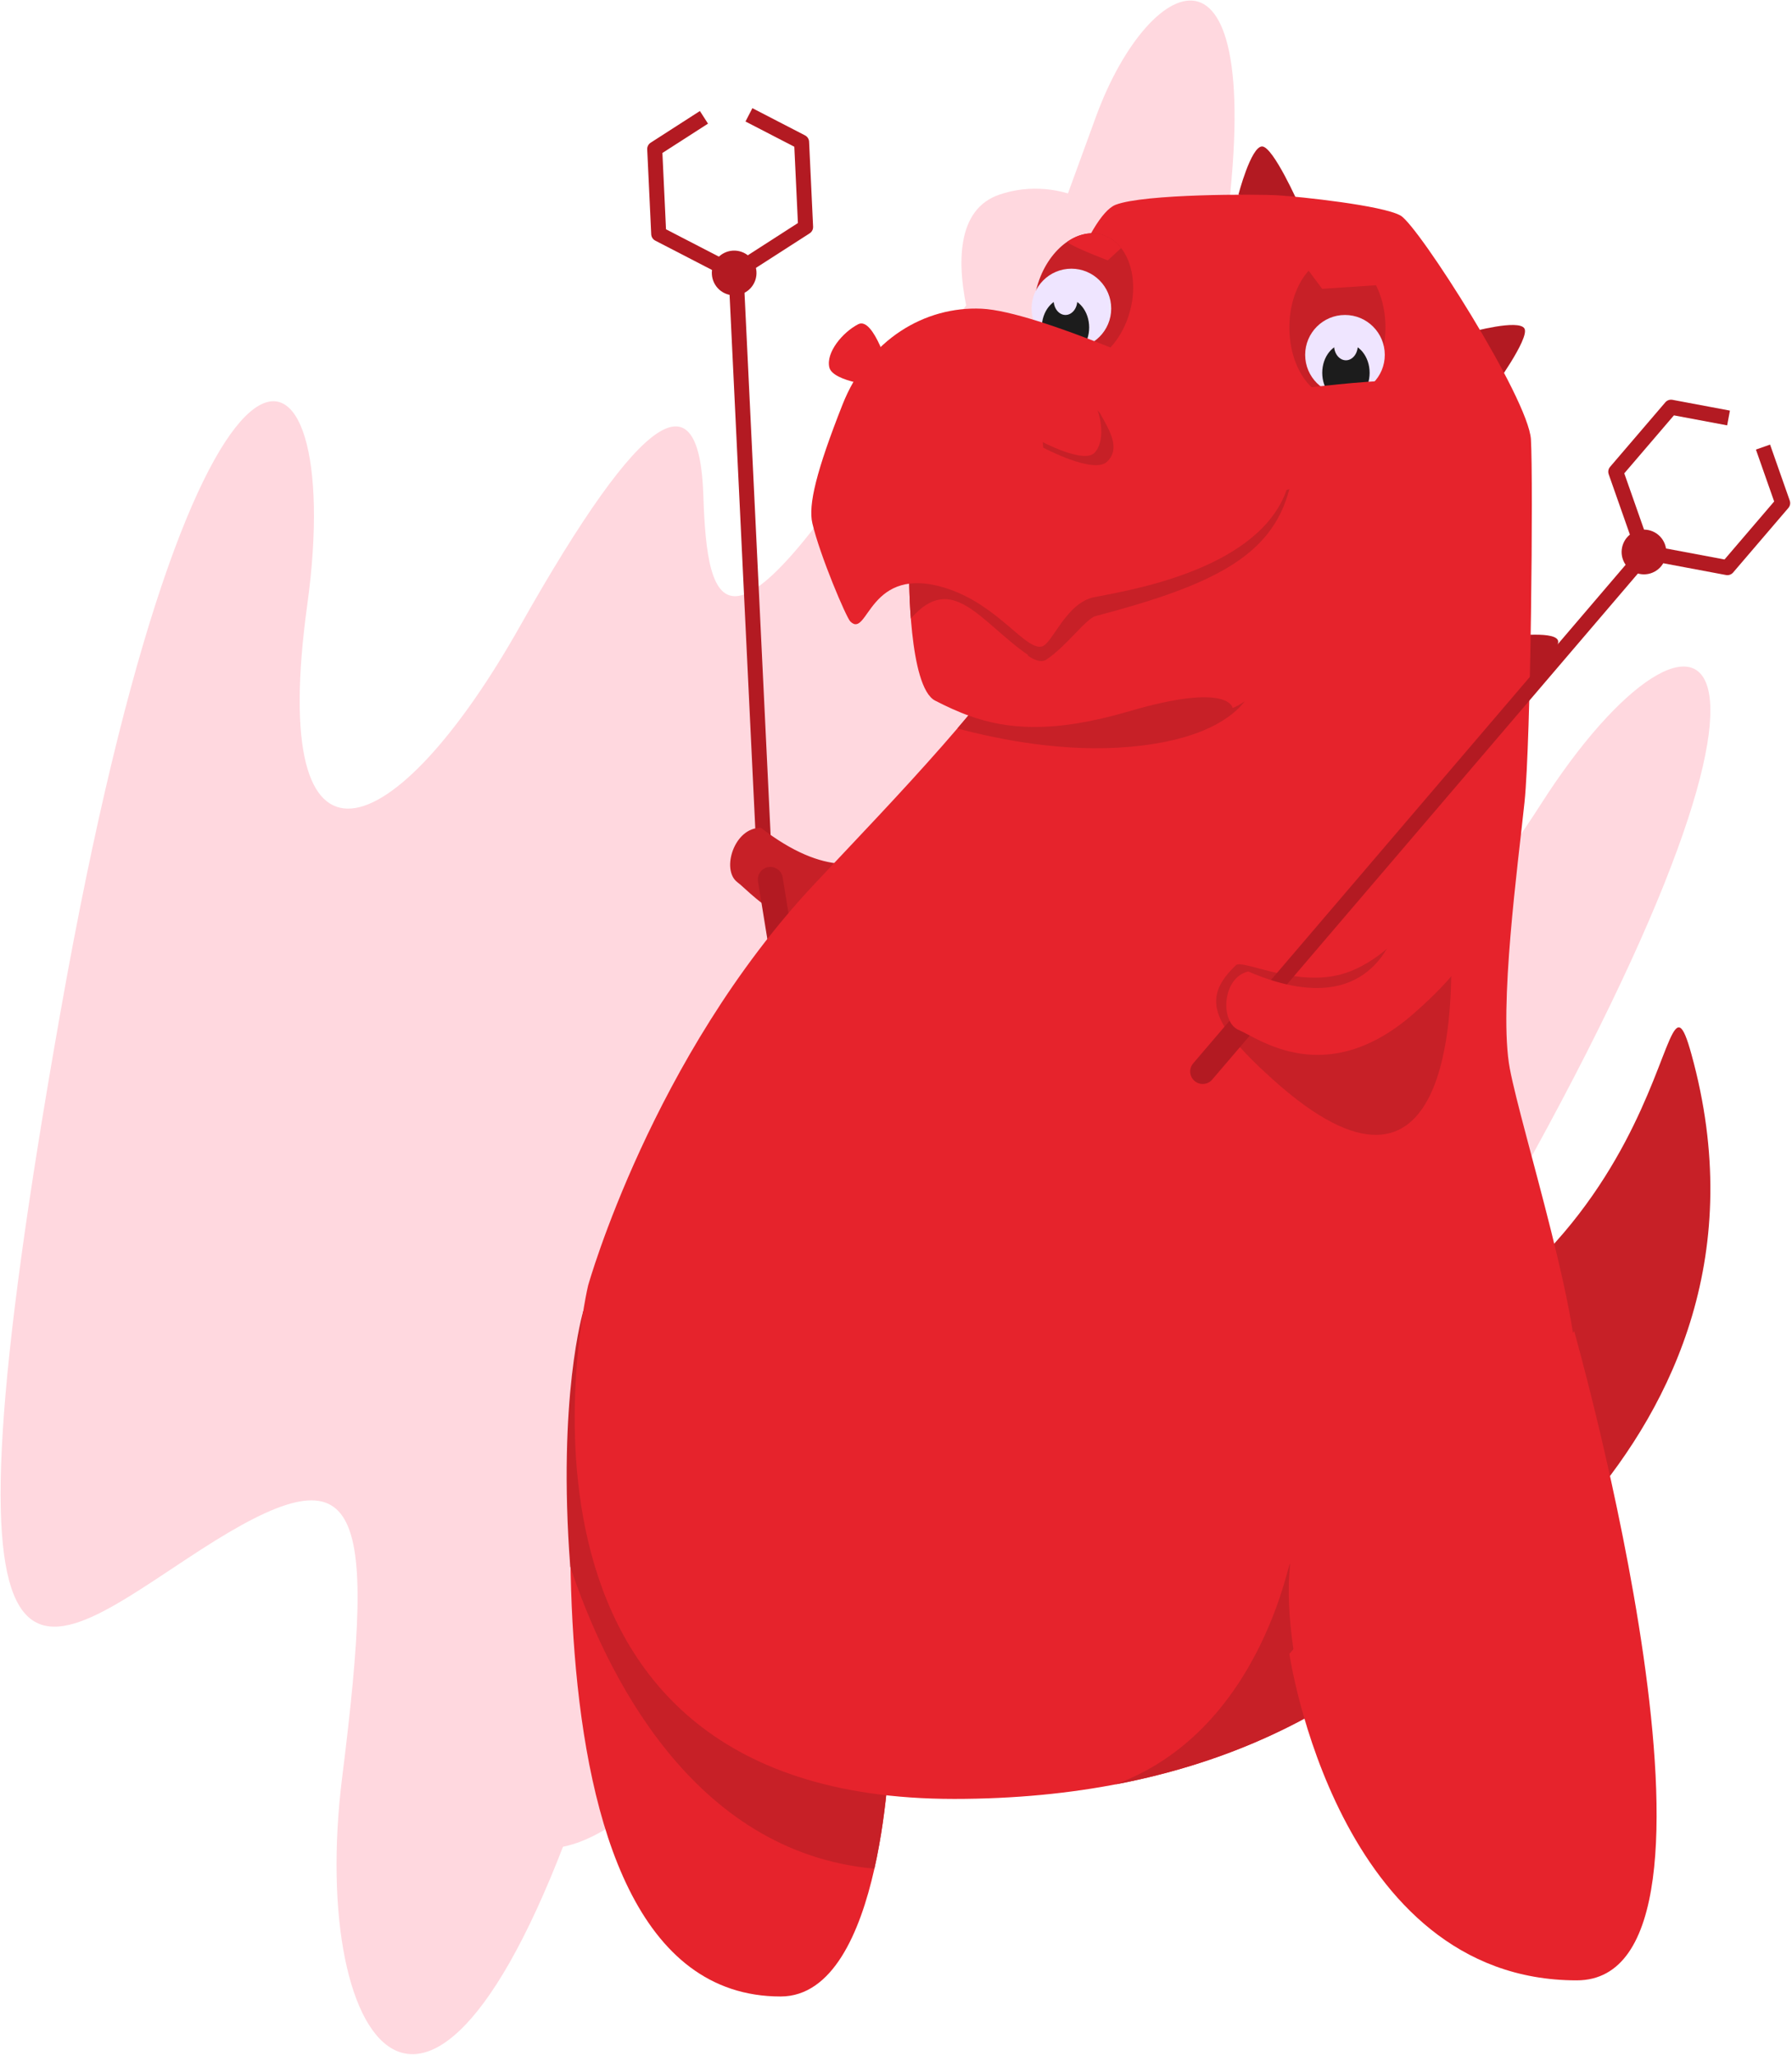 <?xml version="1.0" encoding="UTF-8"?>
<svg width="205px" height="235px" viewBox="0 0 205 235" version="1.1" xmlns="http://www.w3.org/2000/svg" xmlns:xlink="http://www.w3.org/1999/xlink">
    <!-- Generator: Sketch 51 (57462) - http://www.bohemiancoding.com/sketch -->
    <title>terry</title>
    <desc>Created with Sketch.</desc>
    <defs></defs>
    <g id="Casy-Study---Marketplace-Strategy-Solutions" stroke="none" stroke-width="1" fill="none" fill-rule="evenodd">
        <g id="terry">
            <path d="M124.859,42.404 C131.079,25.593 124.585,11.583 103.811,44.703 C83.037,77.824 80.9,70.12 80.46,56.639 C80.019,43.159 73.789,46.255 59.495,71.595 C45.202,96.934 30.519,102.71 35.154,69.14 C39.789,35.571 22.373,28.534 6.936,115.641 C-8.501,202.747 4.395,189.232 22.887,177.281 C41.38,165.331 43.136,171.353 39.147,203.23 C35.157,235.106 50.208,255.431 67.832,201.546 C85.455,147.662 118.638,59.216 124.859,42.404 Z" id="Fill-1" fill="#FFD8DF"></path>
            <path d="M125.39,13.305 C131.562,-3.525 145.585,-9.955 139.905,28.742 C134.224,67.438 140.845,62.968 149.922,53.003 C158.999,43.04 161.728,49.446 156.166,78.011 C150.603,106.575 158.024,120.516 176.268,91.974 C194.513,63.431 212.32,69.407 167.572,145.686 C122.823,221.964 121.782,203.3 115.469,182.186 C109.155,161.072 103.914,164.51 86.277,191.345 C68.64,218.179 44.014,223.847 65.556,171.41 C87.097,118.973 119.218,30.134 125.39,13.305 Z" id="Fill-2" fill="#FFD8DF"></path>
            <path d="M114.305,22.266 C104.681,25.574 113.618,46.656 117.36,51.229 C121.103,55.803 130.839,54.151 135.96,44.505 C141.081,34.86 132.801,36.969 130.933,30.495 C129.066,24.022 121.283,19.867 114.305,22.266 Z" id="Fill-3" fill="#FFD8DF"></path>
            <path d="M141.669,22.266 C141.669,22.266 143.104,16.749 144.38,16.749 C145.655,16.749 148.616,23.458 148.616,23.458 L141.669,22.266 Z" id="Fill-4" fill="#B31A22"></path>
            <path d="M168.267,37.972 C168.267,37.972 173.758,36.466 174.393,37.572 C175.03,38.68 170.701,44.596 170.701,44.596 L168.267,37.972 Z" id="Fill-5" fill="#B31A22"></path>
            <path d="M172.093,72.849 C172.093,72.849 177.727,72.045 178.221,73.223 C178.713,74.402 173.677,79.726 173.677,79.726 L172.093,72.849 Z" id="Fill-6" fill="#B31A22"></path>
            <path d="M160.238,189.618 C160.238,189.618 206.02,165.83 193.491,120.549 C189.401,105.767 193.359,148.801 145.431,160.589 L160.238,189.618 Z" id="Fill-7" fill="#C72027"></path>
            <polyline id="Stroke-8" stroke="#B31A22" stroke-width="1.716" stroke-linejoin="round" points="85.677 13.133 91.701 16.246 92.159 25.962 83.986 31.218"></polyline>
            <path d="M81.57,30.384 C82.029,29.05 83.484,28.338 84.817,28.798 C86.15,29.258 86.86,30.715 86.402,32.05 C85.943,33.385 84.488,34.096 83.154,33.636 C81.821,33.176 81.111,31.719 81.57,30.384 Z" id="Fill-9" fill="#B31A22"></path>
            <polyline id="Stroke-10" stroke="#B31A22" stroke-width="1.716" stroke-linejoin="round" points="83.986 31.218 75.355 26.756 74.897 17.04 80.53 13.418"></polyline>
            <path d="M84.205,31.292 L87.345,96.488" id="Stroke-11" stroke="#B31A22" stroke-width="1.716" stroke-linecap="round" stroke-linejoin="round"></path>
            <path d="M66.721,149.951 C66.721,149.951 56.57,228.32 89.298,228.32 C101.185,228.32 101.822,199.189 101.822,199.189 L66.721,149.951 Z" id="Fill-12" fill="#E6232C"></path>
            <path d="M65.234,179.161 C63.765,159.743 66.721,149.951 66.721,149.951 L101.822,199.189 C101.822,199.189 101.663,206.438 100.029,213.704 C79.182,211.83 69.257,191.226 65.234,179.161 Z" id="Fill-13" fill="#C72027"></path>
            <path d="M106.342,90.774 C106.342,90.774 101.567,105.851 87.055,94.673 C83.978,94.6 82.474,99.494 84.357,100.893 C86.24,102.291 92.278,110.077 104.208,104.034 C116.138,97.991 112.213,95.563 112.213,95.563 L106.342,90.774 Z" id="Fill-14" fill="#C72027"></path>
            <path d="M88.125,100.573 L89.564,109.45" id="Stroke-15" stroke="#B31A22" stroke-width="2.86" stroke-linecap="round" stroke-linejoin="round"></path>
            <path d="M120.311,37.652 C120.311,37.652 124.364,24.67 127.633,23.416 C130.903,22.161 143.781,22.185 146.23,22.339 C148.681,22.492 158.16,23.485 160.22,24.653 C162.279,25.819 174.86,45.57 175.135,50.256 C175.408,54.943 175.126,84.755 174.401,91.734 C173.675,98.715 171.412,115.239 172.717,122.198 C174.021,129.158 181.454,152.436 180.238,158.655 C179.02,164.874 164.903,205.726 109.156,205.726 C53.408,205.726 67.274,147.029 67.274,147.029 C67.274,147.029 74.587,120.926 93.121,101.148 C111.655,81.369 138.866,54.798 120.311,37.652 Z" id="Fill-16" fill="#E6232C"></path>
            <path d="M104.001,65.784 C104.001,65.784 103.936,78.568 106.979,80.126 C112.159,82.778 117.674,84.715 129.176,81.342 C140.679,77.968 141.006,80.968 141.006,80.968 C141.006,80.968 151.135,77.628 147.501,55.94 L104.001,65.784 Z" id="Fill-17" fill="#E6232C"></path>
            <path d="M121.674,63.066 L117.715,74.982 C112.24,71.251 108.98,65.228 104.199,70.741 C103.99,68.023 104.001,65.784 104.001,65.784 L121.674,63.066 Z" id="Fill-18" fill="#C72027"></path>
            <path d="M117.596,74.982 C117.596,74.982 118.874,75.975 119.684,75.442 C122.008,73.912 124.212,70.747 125.348,70.45 C132.008,68.707 136.952,67.012 140.503,64.872 C144.282,62.596 146.485,59.816 147.501,55.94 L119.161,63.583 L117.596,74.982 Z" id="Fill-19" fill="#C72027"></path>
            <path d="M126.062,26.836 C128.977,27.677 130.391,31.675 129.217,35.76 C128.043,39.844 124.723,42.478 121.808,41.638 C118.893,40.799 117.48,36.8 118.654,32.715 C119.828,28.63 123.147,25.997 126.062,26.836 Z" id="Fill-20" fill="#C72027"></path>
            <path d="M122.564,30.728 C125.078,30.728 127.119,32.771 127.119,35.288 C127.119,37.806 125.078,39.849 122.564,39.849 C120.051,39.849 118.01,37.806 118.01,35.288 C118.01,32.771 120.051,30.728 122.564,30.728 Z" id="Fill-21" fill="#EFE5FF"></path>
            <path d="M121.889,34.095 C123.384,34.095 124.598,35.599 124.598,37.453 C124.598,39.307 123.384,40.812 121.889,40.812 C120.393,40.812 119.179,39.307 119.179,37.453 C119.179,35.599 120.393,34.095 121.889,34.095 Z" id="Fill-22" fill="#1C1C1C"></path>
            <path d="M121.889,32.662 C122.636,32.662 123.243,33.414 123.243,34.341 C123.243,35.268 122.636,36.02 121.889,36.02 C121.141,36.02 120.534,35.268 120.534,34.341 C120.534,33.414 121.141,32.662 121.889,32.662 Z" id="Fill-23" fill="#EFE5FF"></path>
            <path d="M136.012,43.588 C136.012,43.588 118.745,35.598 112.292,35.304 C105.839,35.012 99.334,38.778 96.371,46.295 C93.407,53.811 92.436,57.74 92.933,59.848 C93.811,63.576 96.809,70.612 97.273,71.071 C99.356,73.134 99.299,64.365 108.323,67.298 C114.195,69.207 117.266,74.345 119.161,73.939 C120.398,73.674 121.906,68.936 125.203,68.287 C128.966,67.547 143.133,65.312 146.886,56.786 C150.639,48.261 136.012,43.588 136.012,43.588 Z" id="Fill-24" fill="#E6232C"></path>
            <path d="M101.822,42.674 C101.822,42.674 99.971,36.155 98.179,37.078 C96.388,38 94.473,40.309 94.872,42.012 C95.271,43.714 100.65,44.197 100.65,44.197 L101.822,42.674 Z" id="Fill-25" fill="#E6232C"></path>
            <path d="M119.161,48.877 C119.161,48.877 124.643,45.164 125.85,47.285 C127.056,49.405 128.167,51.343 126.639,52.804 C125.111,54.265 119.343,51.195 119.343,51.195 L119.161,48.877 Z" id="Fill-26" fill="#C72027"></path>
            <path d="M118.986,48.572 C118.986,48.572 124.093,44.123 125.09,45.875 C126.088,47.629 126.432,50.609 125.169,51.818 C123.906,53.026 119.137,50.487 119.137,50.487 L118.986,48.572 Z" id="Fill-27" fill="#E6232C"></path>
            <path d="M127.592,204.07 C146.105,197.281 148.009,173.502 147.501,179.932 C147.029,185.921 148.88,193.83 149.533,196.374 C143.415,199.713 136.163,202.439 127.592,204.07 Z" id="Fill-28" fill="#C72027"></path>
            <path d="M166.036,110.844 C165.933,114.063 166.318,142.081 145.591,123.433 C138.25,116.829 137.627,114.003 141.372,110.39 C142.101,109.687 147.581,112.613 152.743,111.586 C157.252,110.689 160.532,106.637 160.532,106.637 L166.036,110.844 Z" id="Fill-29" fill="#C72027"></path>
            <path d="M152.996,29.345 C156.03,29.345 158.493,32.977 158.493,37.452 C158.493,41.926 156.03,45.558 152.996,45.558 C149.963,45.558 147.501,41.926 147.501,37.452 C147.501,32.977 149.963,29.345 152.996,29.345 Z" id="Fill-30" fill="#C72027"></path>
            <path d="M153.862,36.02 C156.376,36.02 158.416,38.063 158.416,40.581 C158.416,43.098 156.376,45.141 153.862,45.141 C151.348,45.141 149.308,43.098 149.308,40.581 C149.308,38.063 151.348,36.02 153.862,36.02 Z" id="Fill-31" fill="#EFE5FF"></path>
            <path d="M153.971,39.276 C155.466,39.276 156.681,40.781 156.681,42.635 C156.681,44.488 155.466,45.994 153.971,45.994 C152.476,45.994 151.261,44.488 151.261,42.635 C151.261,40.781 152.476,39.276 153.971,39.276 Z" id="Fill-32" fill="#1C1C1C"></path>
            <path d="M153.971,37.843 C154.718,37.843 155.326,38.596 155.326,39.522 C155.326,40.449 154.718,41.203 153.971,41.203 C153.223,41.203 152.616,40.449 152.616,39.522 C152.616,38.596 153.223,37.843 153.971,37.843 Z" id="Fill-33" fill="#EFE5FF"></path>
            <path d="M180.085,152.238 C180.085,152.238 201.104,226.476 180.371,226.476 C152.952,226.476 147.501,189.135 147.501,189.135 L180.085,152.238 Z" id="Fill-34" fill="#E6232C"></path>
            <path d="M161.206,43.459 L161.182,50.287 L152.996,50.83 L148.279,44.502 C152.303,43.991 157.262,43.482 161.206,43.459 Z" id="Fill-35" fill="#E6232C"></path>
            <path d="M159.461,25.66 L159.436,32.487 L151.251,33.03 L146.534,26.703 C150.557,26.191 155.516,25.683 159.461,25.66 Z" id="Fill-36" fill="#E6232C"></path>
            <path d="M126.728,29.775 C126.728,29.775 121.736,27.881 122.157,27.598 C123.389,26.776 124.766,26.462 126.062,26.836 C126.939,27.088 127.679,27.627 128.255,28.368 L126.728,29.775 Z" id="Fill-37" fill="#E6232C"></path>
            <path d="M110.78,81.825 C115.098,83.397 120.391,83.918 129.176,81.342 C140.679,77.968 141.006,80.968 141.006,80.968 C141.006,80.968 141.575,80.781 142.393,80.2 C141.071,81.933 137.663,84.672 129.181,85.413 C121.839,86.055 114.443,84.623 109.522,83.307 C109.945,82.814 110.365,82.319 110.78,81.825 Z" id="Fill-38" fill="#C72027"></path>
            <polyline id="Stroke-39" stroke="#B31A22" stroke-width="1.716" stroke-linejoin="round" points="201.682 51.129 203.933 57.532 197.61 64.917 188.063 63.126"></polyline>
            <path d="M186.875,60.861 C188.124,60.204 189.67,60.686 190.326,61.937 C190.982,63.187 190.499,64.735 189.25,65.391 C188.003,66.047 186.456,65.566 185.801,64.315 C185.146,63.064 185.628,61.517 186.875,60.861 Z" id="Fill-40" fill="#B31A22"></path>
            <polyline id="Stroke-41" stroke="#B31A22" stroke-width="1.716" stroke-linejoin="round" points="188.063 63.126 184.839 53.95 191.162 46.567 197.74 47.801"></polyline>
            <path d="M188.172,63.331 L145.796,112.925" id="Stroke-42" stroke="#B31A22" stroke-width="1.716" stroke-linecap="round" stroke-linejoin="round"></path>
            <path d="M143.423,115.701 L137.585,122.535" id="Stroke-43" stroke="#B31A22" stroke-width="2.86" stroke-linecap="round" stroke-linejoin="round"></path>
            <path d="M160.511,102.532 C160.511,102.532 159.618,118.324 142.792,111.101 C139.793,111.794 139.548,116.909 141.719,117.796 C143.89,118.683 151.667,124.726 161.727,115.908 C171.788,107.09 167.384,105.713 167.384,105.713 L160.511,102.532 Z" id="Fill-44" fill="#E6232C"></path>
        </g>
    </g>
</svg>